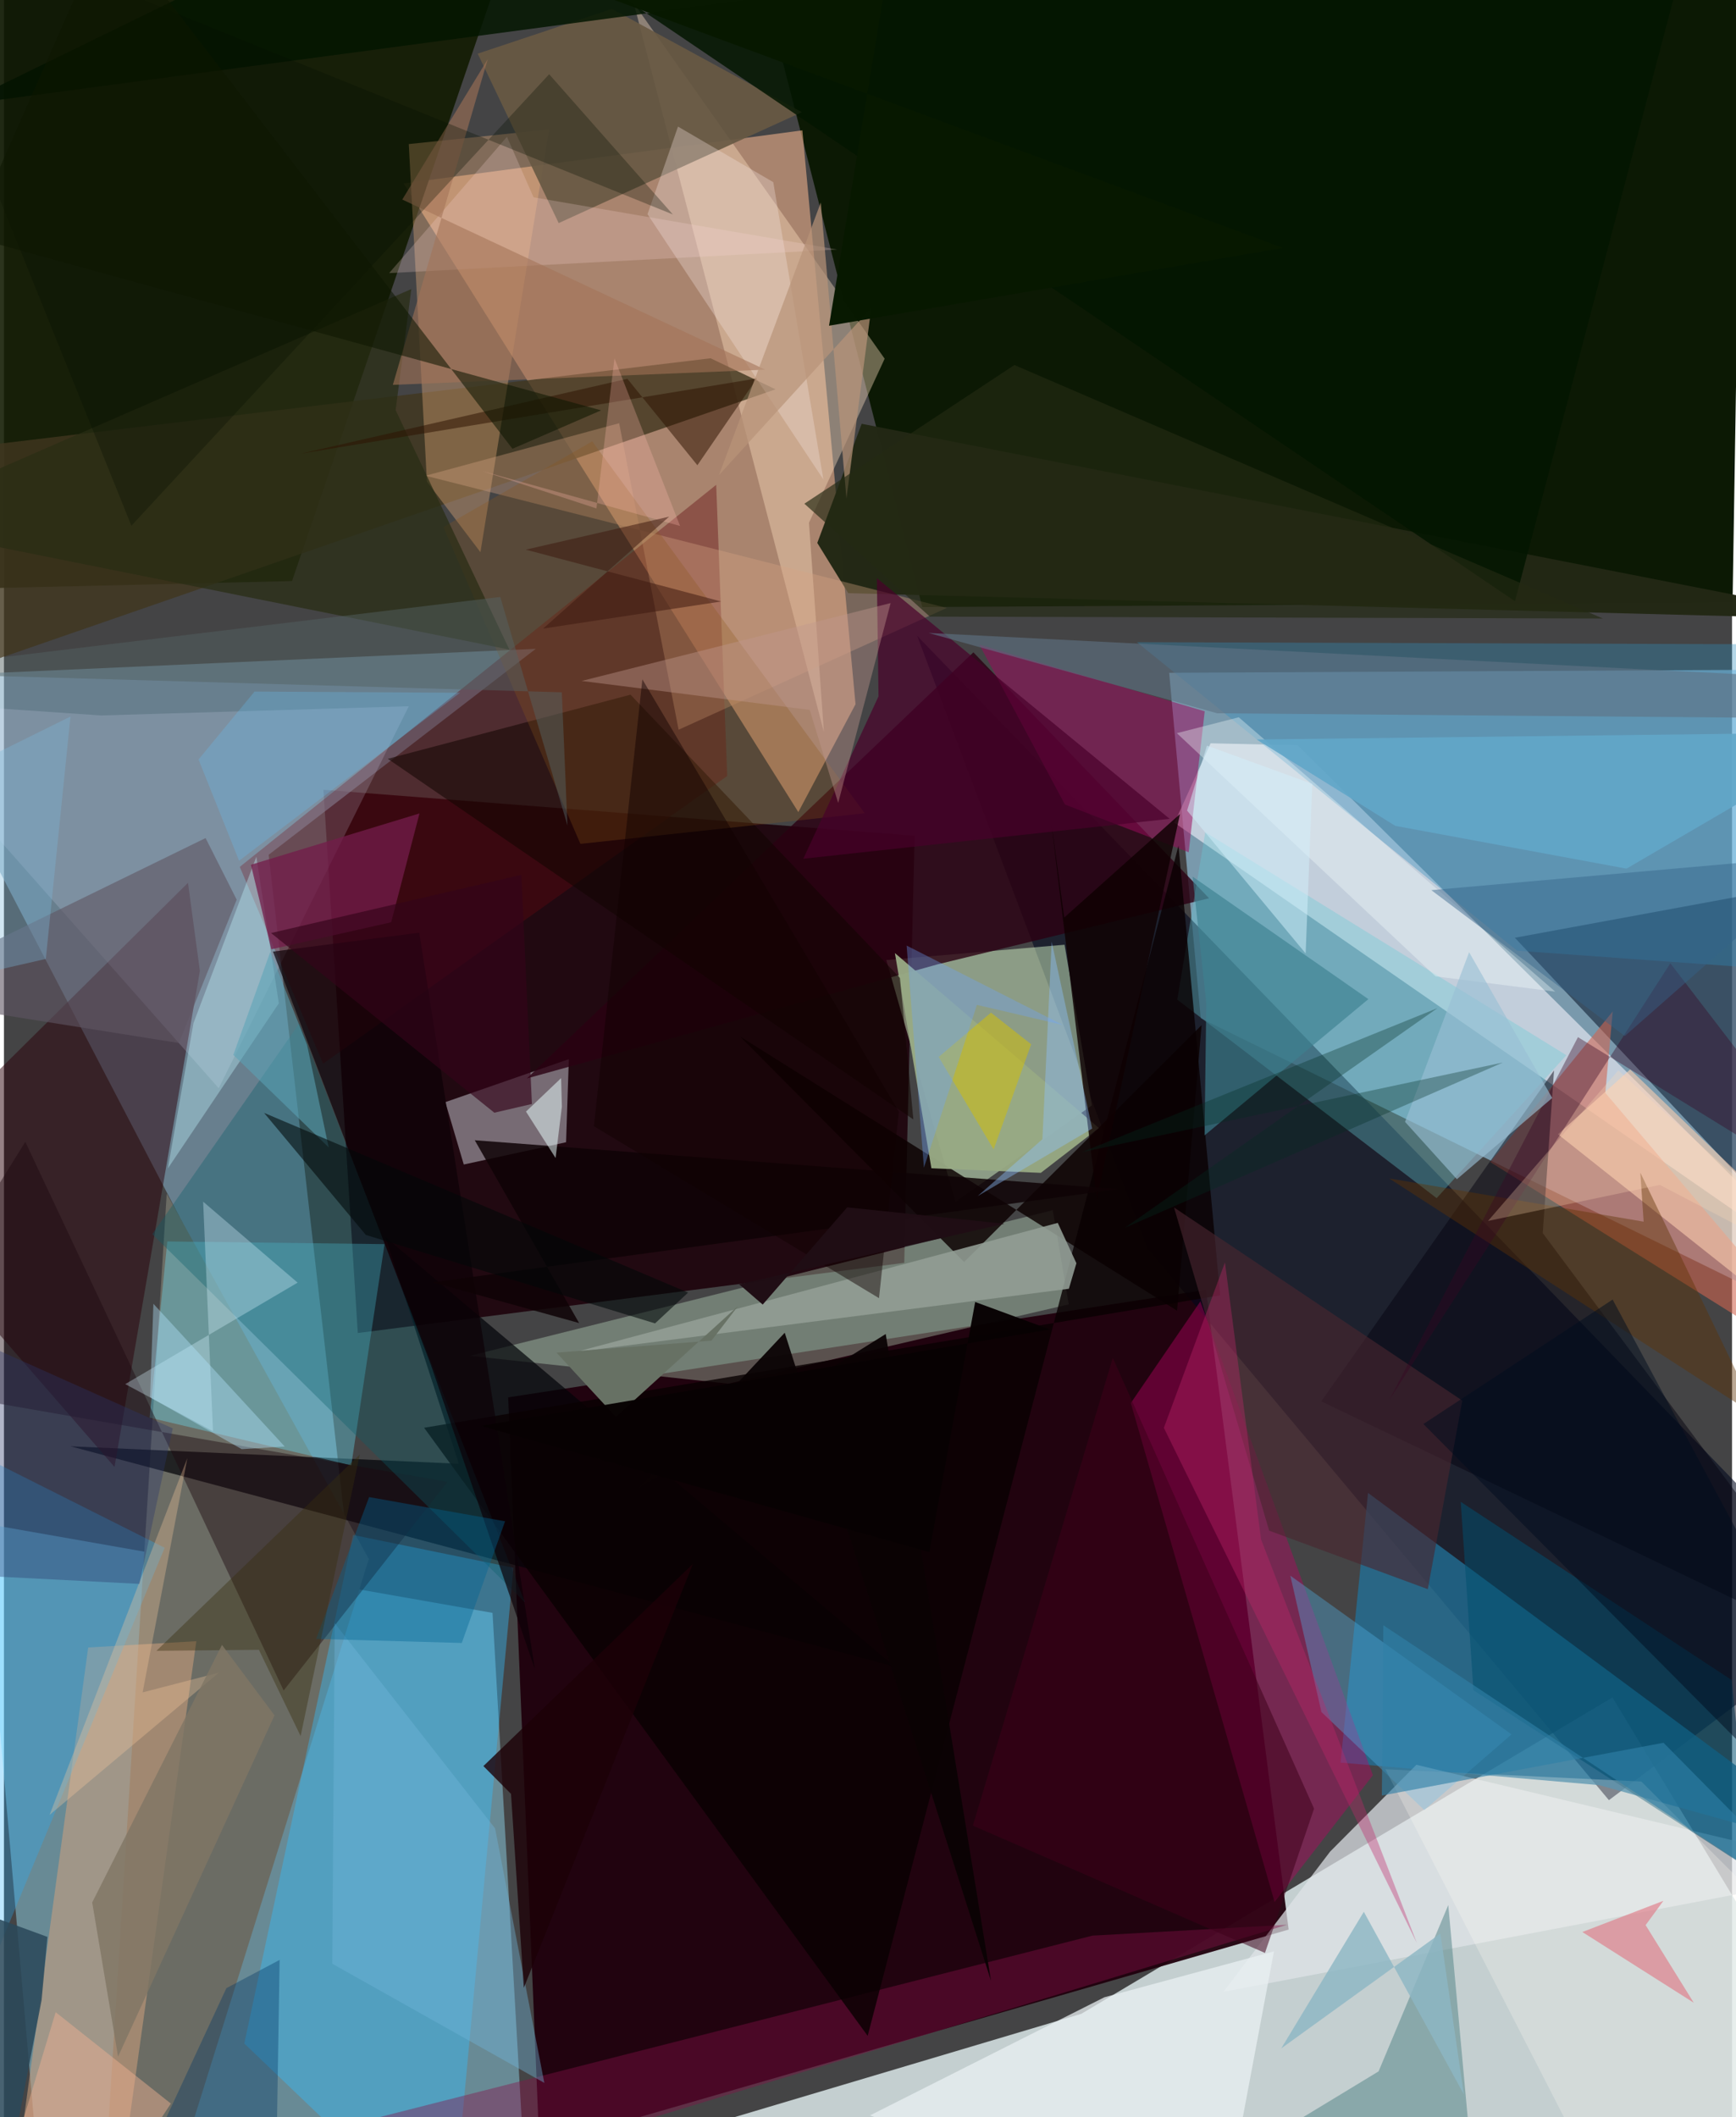 <svg xmlns="http://www.w3.org/2000/svg" width="228" height="278" viewBox="0 0 836 1024"><path fill="#444445" d="M0 0h836v1024H0z"/><path fill="#d8e5e6" fill-opacity=".859" d="M898 1018.948L145.257 1086l375.955-112L778.14 821.002z"/><path fill="#9bcfef" fill-opacity=".608" d="M563.694 325.402l15.263 167.104L898 648.995 849.866 323.95z"/><path fill="#98e9ff" fill-opacity=".427" d="M16.775 1051.655L-10.669 736.67l247.026 43.421 16.2 281.359z"/><path fill="#0c1a04" fill-opacity=".996" d="M841.886-62H353.228l91.033 355.612 391.988-2.281z"/><path fill="#20010c" fill-opacity=".949" d="M243.927 675.857l15.09 362.105L621.5 933.267l-39.98-309.432z"/><path fill="#fbb891" fill-opacity=".549" d="M411.967 340.611l-27.672 52.171L193.342 88.695 386.254 63.04z"/><path fill="#1e040d" fill-opacity=".914" d="M440.555 404.239L154.56 381.993l16.609 262.745 264.367-33.952z"/><path fill="#83aac1" fill-opacity=".584" d="M165.853 743.878l-216.88-416.326 308.289-13.73-129.205 99.6z"/><path fill="#111a00" fill-opacity=".886" d="M139.359 281.04l-175.006 4.103L-62-47.865l315.525-5.431z"/><path fill="#00071e" fill-opacity=".576" d="M898 779.414L776.43 870.67 553.126 603.686 441.813 307.582z"/><path fill="#dcffce" fill-opacity=".471" d="M526.302 534.624l-65.96 46.693-33.492-116.986 86.237-7.399z"/><path fill="#fbf8fe" fill-opacity=".561" d="M566.27 397.973l322.464 223.453-262.839-260.96-42.15-.958z"/><path fill="#041127" fill-opacity=".533" d="M849.449 579.635l20.118-197.082 11.642 43.327-150.276 27.677z"/><path fill="#217199" fill-opacity=".761" d="M646.605 852.5l125.157 10.919L898 898.509l-238.102-176.45z"/><path fill="#6b6c64" fill-opacity=".992" d="M87.953 1037.586l-39.304 20.223 30.09-480.512 97.776 176.714z"/><path fill="#d9ffdc" fill-opacity=".31" d="M225.304 655.772l282.072-70.459 7.746 45.56-164.703 38.361z"/><path fill="#34beff" fill-opacity=".4" d="M246.497 758.288l-30.301 325.7-99.92-95.616 52.601-245.96z"/><path fill="#020408" fill-opacity=".702" d="M220.062 707.972l-35.55-109.68L431 806.135 32.155 699.52z"/><path fill="#dfe4e8" fill-opacity=".729" d="M589.95 963.371l51.606-67.812 41.744-41.99L898 904.826z"/><path fill="#fddec0" fill-opacity=".396" d="M396.668 354.095l-7.227-101.246 36.617-79.358L304.683 1.551z"/><path fill="#40361e" fill-opacity=".8" d="M-62 221.767l403.829-48.481 31.447 15.017-428.352 148.391z"/><path fill="#b90063" fill-opacity=".416" d="M545.142 678.608l69.552 241.306 47.566-61.303-83.482-229.167z"/><path fill="#2c000a" fill-opacity=".494" d="M94.782 469.604l-5.755-42.613L-62 576.566 53.487 709.513z"/><path fill="#cdcdd8" fill-opacity=".498" d="M271.938 552.465l-49.49 10.77-8.926-30.173 59.75-20.784z"/><path fill="#67e7fe" fill-opacity=".349" d="M184.12 601.742l-105.102-1.29-8.556 85.222 97.559 23.088z"/><path fill="#2b0012" fill-opacity=".804" d="M252.944 521.612l216.047-206.1L583 434.465 451.777 466.39z"/><path fill="#0c0001" fill-opacity=".827" d="M356.162 501.359l211.342 132.568 11.884-138.12-114.897 114.6z"/><path fill="#edb07c" fill-opacity=".365" d="M195.836 69.68l67.858-7.066-33.18 204.47-25.893-34.145z"/><path fill="#d0a17d" fill-opacity=".533" d="M40.754 796.838L1.244 1086H52.21l40.855-292.224z"/><path fill="#d0654f" fill-opacity=".58" d="M774.688 528.572l3.59-39.389-59.266 72.877L898 673.977z"/><path fill="#600911" fill-opacity=".396" d="M349.875 375.322L154.4 514.457l-40.319-95.18 230.484-184.783z"/><path fill="#66ccd8" fill-opacity=".345" d="M567.604 483.485l125.498 96.022 62.745-69.14-174.69-107.85z"/><path fill="#1d070e" fill-opacity=".435" d="M214.615 716.705L135.297 817.64 10.331 552.26-62 668.527z"/><path fill="#2f8ebc" fill-opacity=".357" d="M548.08 310.593l183.932 149.222 156.879 11.315L898 311.764z"/><path fill="#e5e2ff" fill-opacity=".173" d="M195.85 341.59l-91.954 184.736L-62 338.598l108.986 7.453z"/><path fill="#4d8084" fill-opacity=".49" d="M698.722 921.393l14.705 160.85-165.536-9.352 117.113-71.031z"/><path fill="#232815" fill-opacity=".988" d="M408.467 286.9l-14.998-24.31 21.463-57.62L898 299.622z"/><path fill="#05040f" fill-opacity=".486" d="M637.285 677.787L898 802.64 744.423 596.418l5.454-78.677z"/><path fill="#d7a482" fill-opacity=".361" d="M326.373 352.947l129.737-58.909-252.17-63.944 93.683-25.393z"/><path fill="#9b0a5c" fill-opacity=".525" d="M513.244 389.105l-41.355-77.294 109.001 32.213-7.756 68.188z"/><path fill="#861048" fill-opacity=".404" d="M620.725 930.943L110.626 1086H-62l588.597-149.81z"/><path fill="#695944" fill-opacity=".918" d="M386.03 54.262l-117.672 53.635-39.161-81.943L294.124 4.28z"/><path fill="#eaf0f3" fill-opacity=".749" d="M614.397 943.806l-82.08 22.216-113.363 57.13L587.695 1086z"/><path fill="#090102" fill-opacity=".808" d="M417.84 984.674L203.262 690.559l385.107-64.046-20.161-217.522z"/><path fill="#031600" fill-opacity=".843" d="M730.99 290.8L823.838-62-21.338 50.815 209.708-62z"/><path fill="#22b1ff" fill-opacity=".298" d="M-62 873.889l30.194-180.33L77.743 748.61-62 1086z"/><path fill="#929d94" fill-opacity=".89" d="M276.68 653.923l233.122-62.452 9.022 19.51-3.647 12.353z"/><path fill="#ffd0b1" fill-opacity=".584" d="M786.714 517.256l-34.942 31.336L898 664.585l-5.903-45.934z"/><path fill="#0b5d68" fill-opacity=".345" d="M205.505 656.135l46.49 118.844L71.76 596.932l71.122-101.94z"/><path fill="#97a984" fill-opacity=".957" d="M529.693 545.574l-28.09 21.69-52.931-2.215-17.661-104.082z"/><path fill="#110500" fill-opacity=".549" d="M303.11 336l130.358 137.008 6.47 68.423-254.253-174.436z"/><path fill="#50b0e3" fill-opacity=".373" d="M687.116 875.471l42.22-36.614-107.007-76.745 15.019 65.932z"/><path fill="#004f6f" fill-opacity=".533" d="M704.746 726.39l6.139 91.102 134.35 86.95-9.418-91.859z"/><path fill="#49262f" fill-opacity=".62" d="M566.056 584.024l139.448 93.394-16.687 91.209-76.743-28.299z"/><path fill="#0f0002" fill-opacity=".82" d="M528.628 580.001l-22.009-182.7 6.32 46.476 56.002-50.06z"/><path fill="#8a571b" fill-opacity=".282" d="M284.587 213.472L416.39 393.349l-137.51 14.803-66.315-153.245z"/><path fill="#292d14" fill-opacity=".722" d="M197.061 139.816l-7.578 58.557 55.026 115.815L-62 252.66z"/><path fill="#0c0106" fill-opacity=".686" d="M256.87 807.454l-55.96-356.345-70.766 9.148 76.298 199.627z"/><path fill="#cebd0d" fill-opacity=".549" d="M452.2 511.21l25.287-21.43 19.438 15.289-18.14 50.865z"/><path fill="#d9f5ff" fill-opacity=".329" d="M101.125 692.233l-42.443-22.788 83.384-49.082-45.704-39.151z"/><path fill="#3d8190" fill-opacity=".647" d="M575.046 423.998l85.024 59.248-79.264 65.908.853-63.958z"/><path fill="#f3e1df" fill-opacity=".329" d="M372.169 88.1l-46.086-26.875-14.75 42.381 85.082 128.295z"/><path fill="#c2f7ff" fill-opacity=".361" d="M79.294 565.123l12.398-70.3 30.407-80.456 10.875 70.907z"/><path fill="#48002a" fill-opacity=".694" d="M423.087 336.795l-36.377 78.547 177.207-19.31-141.623-116.384z"/><path fill="#731c4b" fill-opacity=".757" d="M201.023 393.43l-81.554 24.827 9.869 40.889 57.99-13.089z"/><path fill="#687265" fill-opacity=".996" d="M342.268 648.427l-74.979 5.788 28.754 31.092 59.156-53.72z"/><path fill="#5f5663" fill-opacity=".6" d="M84.635 504.488l-143.218-22.849L97.54 405.337l15.05 29.808z"/><path fill="#0f0305" fill-opacity=".847" d="M278.253 639.917l-50.494-88.421L539.14 575.14 207.43 620.2z"/><path fill="#fffcf3" fill-opacity=".259" d="M668.29 855.722l123.843 5.948L898 967.507 786.529 1086z"/><path fill="#2e1201" fill-opacity=".518" d="M364.246 183.032l-220.522 36.364 157.864-36.192 33.866 41.82z"/><path fill="#6fb5d9" fill-opacity=".404" d="M160.009 785.08l-1.186 164.709 102.59 57.636-23.826-123.109z"/><path fill="#3e0119" fill-opacity=".529" d="M468.737 882.993l141.307 61.57 23.749-69.782-97.378-218.025z"/><path fill="#c0266a" fill-opacity=".369" d="M683.464 939.661l-75.312-195.087-17.472-133.976-29.547 80.002z"/><path fill="#5e7284" fill-opacity=".608" d="M586.895 344.99L447.33 306.15l445.385 22.65-42.734 18.374z"/><path fill="#5e3304" fill-opacity=".427" d="M791.627 567.138l1.609 23.737-123.13-20.917L848.614 685.35z"/><path fill="#003865" fill-opacity=".369" d="M55.642 1073.537l51.947-111.925 25.768-13.675-1.653 102.488z"/><path fill="#006494" fill-opacity=".392" d="M242.43 735.795l-20.947 58.853-70.466-1.974 25.635-68.586z"/><path fill="#e07783" fill-opacity=".624" d="M802.79 919.36l-39.21 15.085 53.893 34.205-23.286-37.54z"/><path fill="#f8ffff" fill-opacity=".337" d="M692.547 472.228l57.934 7.403-153.117-132.708-29.948 7.68z"/><path fill="#390724" fill-opacity=".384" d="M761.456 501.633l-91.292 175.519 135.987-211.264L898 585.739z"/><path fill="#c0968e" fill-opacity=".412" d="M403.58 388.36l25.374-96.68-149.473 37.669 110.322 13.995z"/><path fill="#9abfd4" fill-opacity=".627" d="M708.813 460.545l-31.016 82.053 25.082 27.744 46.134-39.291z"/><path fill="#62a6c8" fill-opacity=".914" d="M606.016 357.66l67.064 41.781 111.852 20.695L898 354.18z"/><path fill="#100" fill-opacity=".463" d="M432.95 537.655L308.846 328.6l-23.444 216.11 137.92 83.162z"/><path fill="#2a485a" fill-opacity=".859" d="M-62 906.436l83.02 30.362-2.794 30.496L-4.636 1086z"/><path fill="#1c0107" fill-opacity=".792" d="M245.295 867.636l6.203 93.804 81.788-205.033-101.345 97.786z"/><path fill="#fbd8d8" fill-opacity=".227" d="M243.33 66.165l12.881 29.26 146.904 25.266-216.77 11.395z"/><path fill="#a37358" fill-opacity=".576" d="M234.048 28.602l-45.913 157.543 180.168-7.344-175.604-82.278z"/><path fill="#050f00" fill-opacity=".298" d="M-62-52.464l385.59 156.19-59.838-67.82-202.1 218.382z"/><path fill="#5ba3b7" fill-opacity=".565" d="M110.956 510.221l17.893-49.858 17.782 44.981 10.442 49.586z"/><path fill="#f8c89f" fill-opacity=".325" d="M22.06 877.815l81.939-68.831-36.911 9.559L88.723 705.22z"/><path fill="#392f0d" fill-opacity=".4" d="M123.33 797.956l20.187 41.715 28.605-136.159-98.353 94.934z"/><path fill="#b89478" fill-opacity=".706" d="M395.163 97.943l12.41 143.232 12.006-92.303-73.697 80.954z"/><path fill="#0a0304" fill-opacity=".941" d="M426.573 645.21l50.938 312.857L377.717 644.6l-70.507 75.045z"/><path fill="#000d1e" fill-opacity=".502" d="M898 851.463L778.225 628.546l-91.548 60.198 168.612 169.817z"/><path fill="#b3e5fe" fill-opacity=".4" d="M115.014 700.902l-44.322-25.086 1.61-45.214 63.536 69.042z"/><path fill="#000807" fill-opacity=".569" d="M175.057 597.292l139.916 42.787 15.988-14.89-205.12-86.923z"/><path fill="#ffbbb1" fill-opacity=".275" d="M231.408 227.847l55.217 18.063 8.726-72.589 31.735 81.07z"/><path fill="#0e1600" fill-opacity=".557" d="M-16.695 114.336l305.59 84.134-42.903 18.593L50.422-37.642z"/><path fill="#293668" fill-opacity=".365" d="M-45.282 634.073L-62 759.52l127.515 6.552 16.159-75.221z"/><path fill="#002d21" fill-opacity=".322" d="M725.107 513.902l-182.866 79.94 151.255-106.255-171.97 69.67z"/><path fill="#e8fbfb" fill-opacity=".525" d="M269.912 535.211l-3.049 24.888-14.319-22.47 16.994-16.182z"/><path fill="#8db6c4" fill-opacity=".816" d="M657.866 924.669l-39.958 66.072 76.986-55.572 11.33 77.722z"/><path fill="#eeb093" fill-opacity=".467" d="M80.736 1017.418l-55.718-44.19L-9.042 1086h44.53z"/><path fill="#8ec3fe" fill-opacity=".408" d="M506.855 455.453l19.585 90.403-55.38 32.645 31.315-27.485z"/><path fill="#63c4f7" fill-opacity=".263" d="M113.753 416.313l106.887-81.245-99.41-.58-27.103 32.842z"/><path fill="#356488" fill-opacity=".447" d="M784.112 501.09l-93.601-70.558L898 412.173v-11.239z"/><path fill="#3c180e" fill-opacity=".518" d="M252.429 265.85l94.532 25.07-86.13 13.102 60.972-54.144z"/><path fill="#2f80a6" fill-opacity=".62" d="M802.846 842.915l-136.256 25.52.707-82.36L898 939.284z"/><path fill="#536262" fill-opacity=".482" d="M269.88 334.847L-62 325.291l302.116-36.57 32.48 110.528z"/><path fill="#340419" fill-opacity=".647" d="M237.23 538.173l-108.021-86.9 121.106-28.151 5.104 110.83z"/><path fill="#807665" fill-opacity=".808" d="M105.474 795.578L42.69 920.139l12.518 74.601 75.688-165.079z"/><path fill="#200e15" fill-opacity=".992" d="M483.974 591.887l-76.042-7.933-40.872 47.021-11.37-9.82z"/><path fill="#242913" fill-opacity=".659" d="M447.929 298.234l325.581.924L488.82 176.55l-101.603 67.067z"/><path fill="#6da3ff" fill-opacity=".337" d="M436.693 457.347l75.537 38.39-41.532-9.708-25.65 78.759z"/><path fill="#081900" fill-opacity=".992" d="M399.15 157.542l219.603-37.628L276.028-7.146 435.31-62z"/><path fill="#080203" fill-opacity=".976" d="M469.848 629.723l36.178 13.298-275.26 46.649 216.902 61.037z"/><path fill="#7bb8da" fill-opacity=".345" d="M32.172 346.572L20.25 463.797l-69.99 16.015L-62 393.117z"/><path fill="#d3f0fb" fill-opacity=".514" d="M581.965 360.63l50.947 18.528-3.186 82.002-57.356-69.101z"/><path fill="#ffd9b6" fill-opacity=".267" d="M780.97 517.697L898 623.83l-96.917-50.744-83.133 17.44z"/></svg>